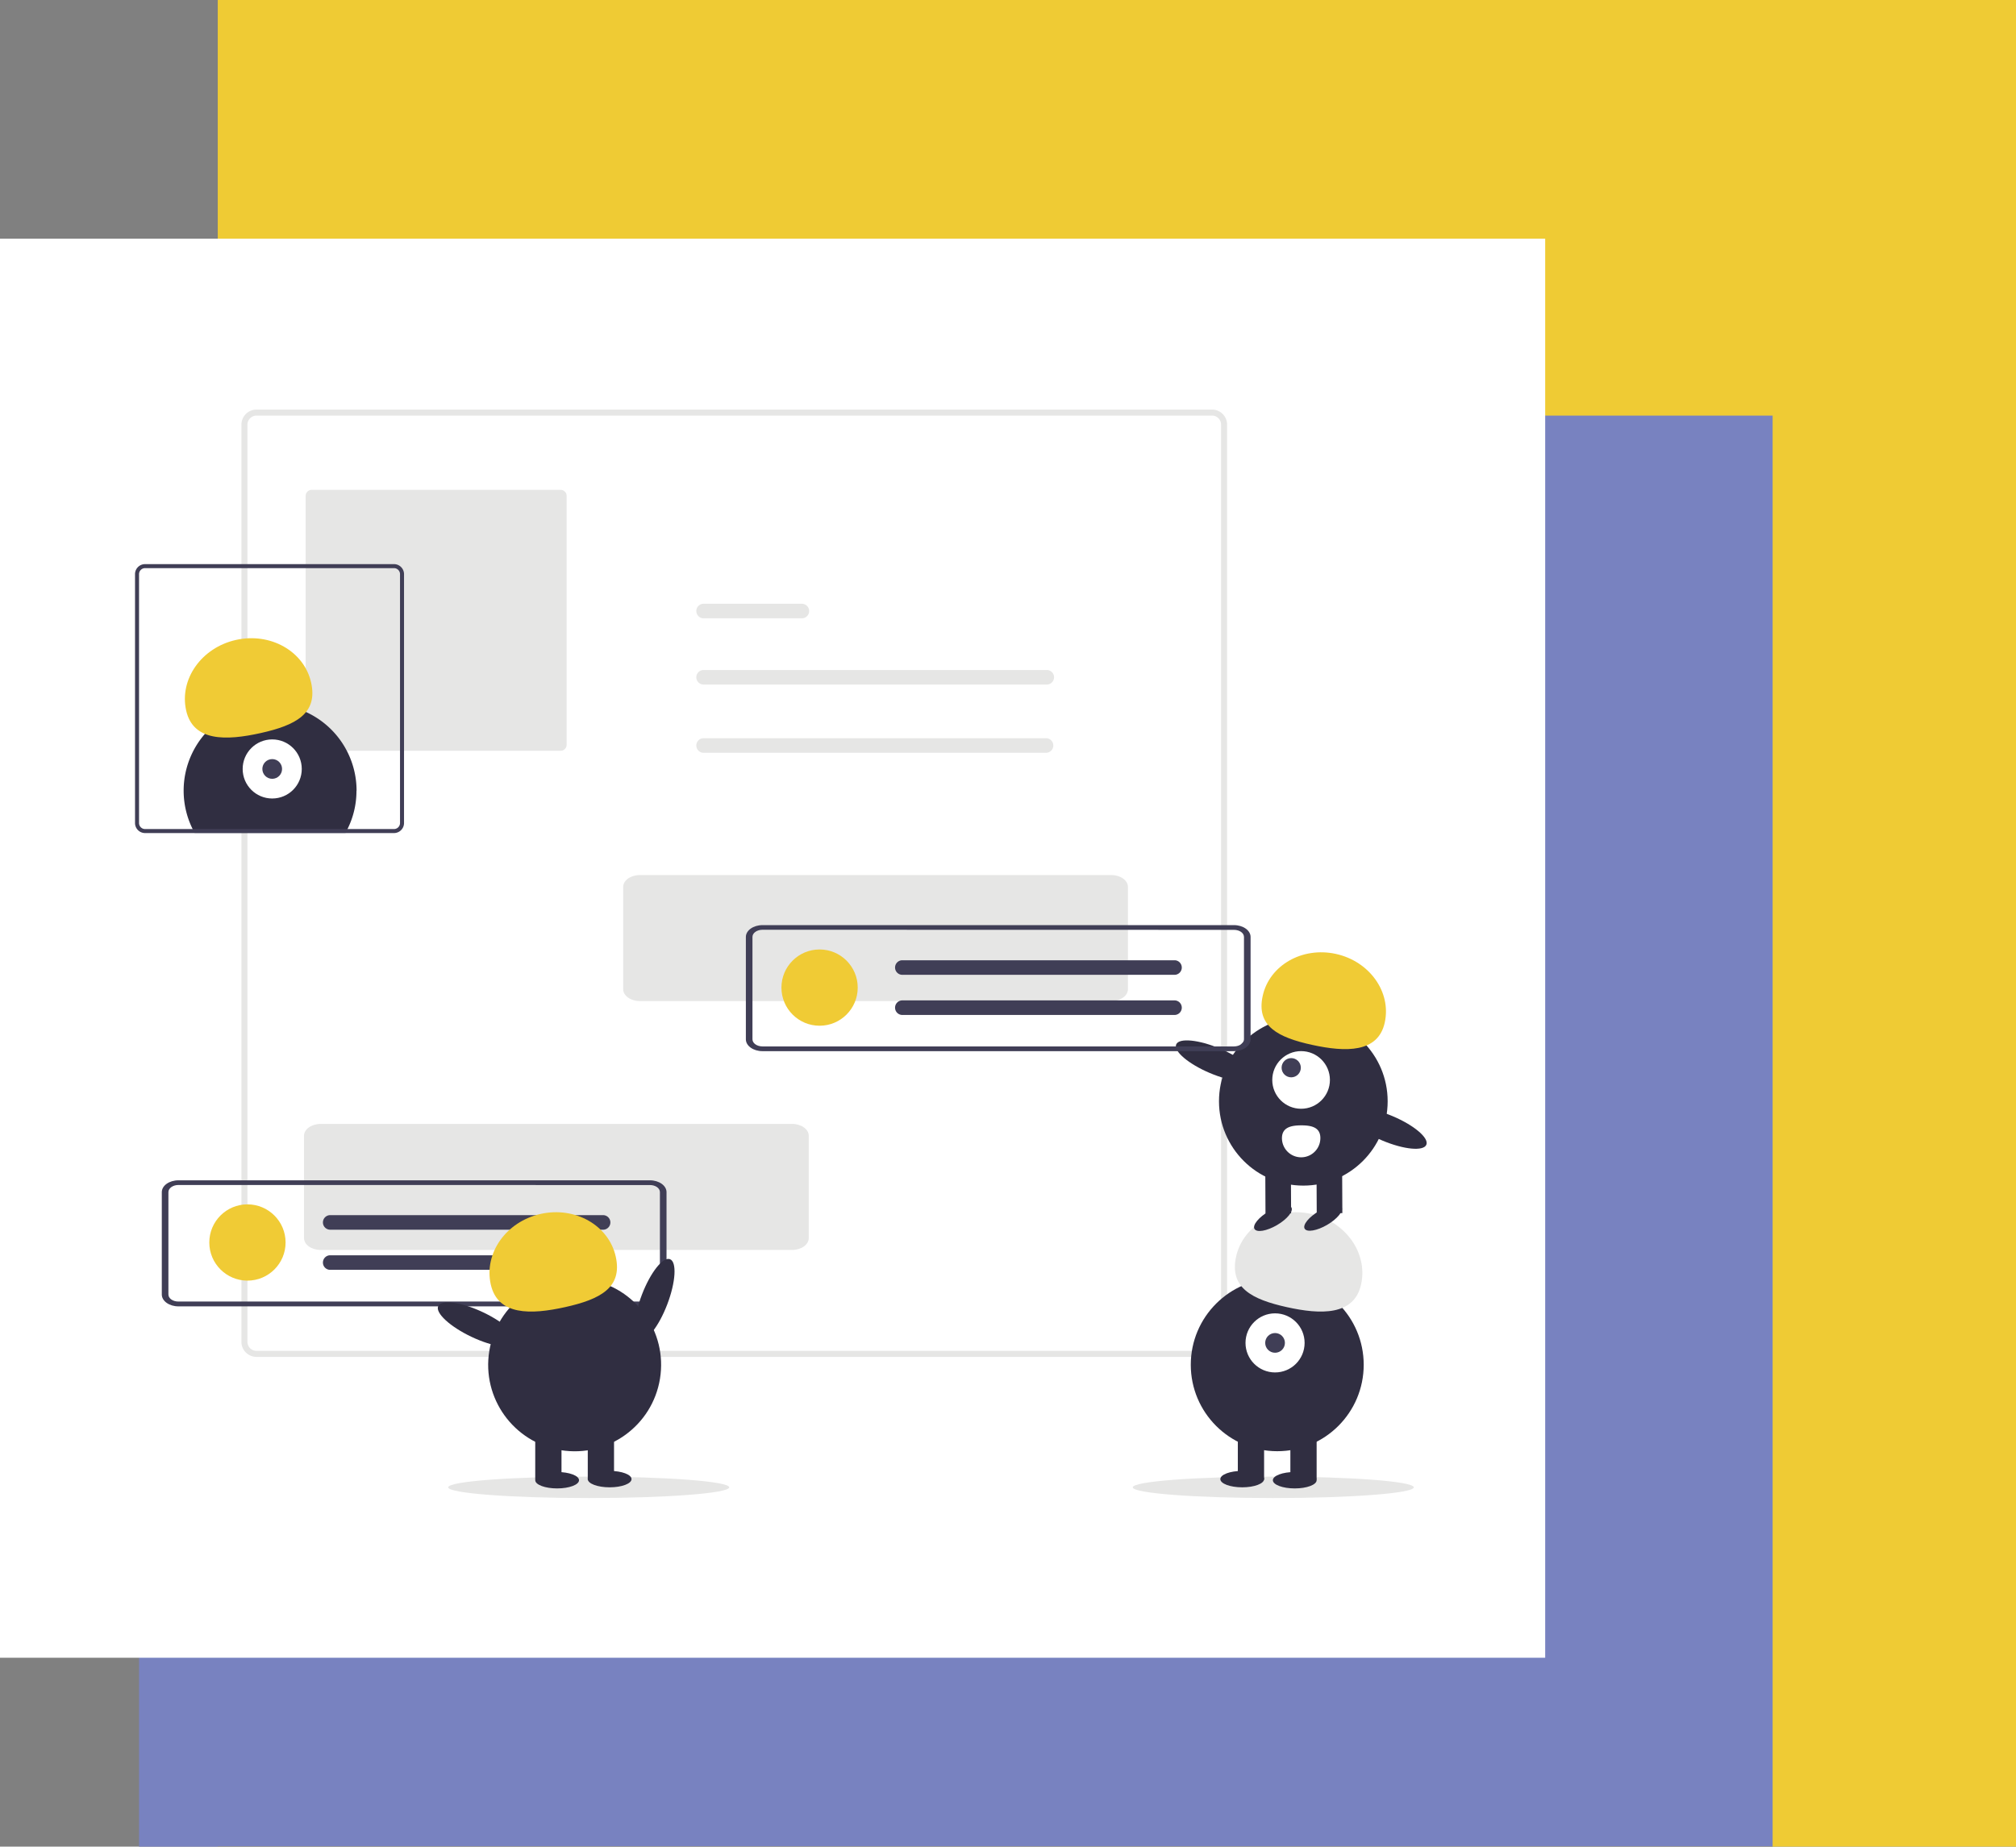 <svg xmlns="http://www.w3.org/2000/svg" viewBox="0 0 1004.24 920.09"><rect x="0" y="0" width="1004.24" height="920.09" fill="#808080" stroke="none"/><defs><style>.cls-1{fill:#efcb34;}.cls-2{fill:#7882c0;}.cls-3{fill:#fff;}.cls-4{fill:#e6e6e5;}.cls-5{fill:#403e56;}.cls-6{fill:#f0cb35;}.cls-7{fill:#302e41;}</style></defs><g id="Layer_2" data-name="Layer 2"><g id="Layer_1-2" data-name="Layer 1"><rect class="cls-1" x="108.47" width="895.77" height="920.09"/><rect class="cls-2" x="69.26" y="207.08" width="813.75" height="713.01"/><rect class="cls-3" y="118.92" width="769.71" height="707.07"/><ellipse class="cls-4" cx="634.26" cy="741.08" rx="70" ry="5.34"/><ellipse class="cls-4" cx="293.26" cy="741.08" rx="70" ry="5.34"/><path class="cls-4" d="M603.76,676.08h-476a7.51,7.51,0,0,1-7.5-7.5v-457a7.52,7.52,0,0,1,7.5-7.5h476a7.5,7.5,0,0,1,7.5,7.5v457A7.5,7.5,0,0,1,603.76,676.08Zm-476-469a4.52,4.52,0,0,0-4.5,4.5v457a4.51,4.51,0,0,0,4.5,4.5h476a4.49,4.49,0,0,0,4.5-4.5v-457a4.51,4.51,0,0,0-4.5-4.5Z"/><path class="cls-4" d="M155.26,244.08a3,3,0,0,0-3,3v124a3,3,0,0,0,3,3h124a3,3,0,0,0,3-3v-124a3,3,0,0,0-3-3Z"/><path id="b9d15c13-74bb-46fd-a6fd-5a7002be597d" class="cls-4" d="M350.3,333.83a3.63,3.63,0,0,0,0,7.25H521.18a3.63,3.63,0,1,0,.14-7.25h-171Z"/><path id="fb98932a-aea9-43a1-946e-96a095a0002f" class="cls-4" d="M350.3,300.83a3.63,3.63,0,0,0,0,7.25h48.88a3.63,3.63,0,1,0,.14-7.25h-49Z"/><path id="a8382d7c-76a2-4f66-b41d-b5784413a475" class="cls-4" d="M350.3,367.83a3.63,3.63,0,0,0,0,7.25H521.18a3.63,3.63,0,0,0,.12-7.25h-171Z"/><path id="a69b3c31-ebec-4776-89b9-9c88b713759e" class="cls-4" d="M553.57,498.8H318.74c-4.58,0-8.29-2.65-8.3-5.9v-51c0-3.25,3.72-5.9,8.3-5.9H553.57c4.58,0,8.29,2.65,8.3,5.9v51C561.86,496.15,558.15,498.79,553.57,498.8Z"/><path id="ac481be8-039b-4a38-bb10-2d9a81406e5c" class="cls-4" d="M394.57,622.8H159.74c-4.58,0-8.29-2.65-8.3-5.9v-51c0-3.25,3.72-5.9,8.3-5.9H394.57c4.58,0,8.29,2.65,8.3,5.9v51C402.86,620.15,399.15,622.79,394.57,622.8Z"/><path id="e05581d0-cd6a-412e-af3c-57495fab8d46" class="cls-5" d="M323.73,650.91H88.89c-4.57,0-8.28-2.64-8.29-5.9V594c0-3.26,3.72-5.9,8.29-5.9H323.73c4.58,0,8.29,2.64,8.29,5.9v51C332,648.27,328.31,650.91,323.73,650.91ZM88.89,590.43c-2.74,0-5,1.59-5,3.54v51c0,2,2.23,3.54,5,3.54H323.73c2.75,0,5-1.59,5-3.54V594c0-2-2.23-3.54-5-3.54Z"/><circle class="cls-6" cx="408.26" cy="492.08" r="19"/><circle class="cls-6" cx="123.26" cy="619.08" r="19"/><path id="f4993879-8a0d-4ea4-907e-e549be7081a0" class="cls-5" d="M449.3,478.46a3.63,3.63,0,0,0,0,7.25H585.18a3.63,3.63,0,0,0,.12-7.25h-136Z"/><path id="a649136c-96b9-48c7-9686-75389104c34a" class="cls-5" d="M449.3,498.46a3.63,3.63,0,0,0,0,7.25H585.18a3.63,3.63,0,0,0,.12-7.25h-136Z"/><path id="bf4cb793-0df2-4753-9628-c376ea3545d1" class="cls-5" d="M164.3,605.46a3.63,3.63,0,0,0,0,7.25H300.18a3.63,3.63,0,1,0,.12-7.25h-136Z"/><path id="bf2170fd-291c-4664-b596-01f8e04656d6" class="cls-5" d="M164.3,625.46a3.63,3.63,0,0,0,0,7.25H300.18a3.63,3.63,0,1,0,.12-7.25h-136Z"/><circle class="cls-7" cx="636.24" cy="680.01" r="43.07"/><rect class="cls-7" x="642.78" y="713.81" width="13.08" height="23.44"/><rect class="cls-7" x="616.61" y="713.81" width="13.08" height="23.44"/><ellipse class="cls-7" cx="644.96" cy="737.53" rx="10.9" ry="4.09"/><ellipse class="cls-7" cx="618.79" cy="736.98" rx="10.9" ry="4.09"/><circle class="cls-3" cx="635.15" cy="669.11" r="14.72"/><circle class="cls-5" cx="635.15" cy="669.11" r="4.91"/><path class="cls-4" d="M678,640c3.48-15.57-7.63-31.31-24.82-35.15s-34,5.68-37.43,21.25,7.92,21.32,25.11,25.16S674.54,655.54,678,640Z"/><path class="cls-7" d="M177.57,394a42.61,42.61,0,0,1-4.43,19c-.33.68-.68,1.34-1,2H96.92c-.37-.66-.72-1.32-1-2a43.07,43.07,0,1,1,81.7-19Z"/><circle class="cls-3" cx="135.6" cy="383.14" r="14.72"/><circle class="cls-5" cx="135.6" cy="383.14" r="4.91"/><path class="cls-6" d="M92.73,354c-3.47-15.58,7.64-31.31,24.83-35.15s33.95,5.67,37.42,21.25-7.91,21.31-25.1,25.15S96.21,369.56,92.73,354Z"/><path class="cls-5" d="M196.26,281.08h-124a5,5,0,0,0-5,5v124a5,5,0,0,0,5,5h124a5,5,0,0,0,5-5v-124A5,5,0,0,0,196.26,281.08Zm3,129a3,3,0,0,1-3,3h-124a3,3,0,0,1-3-3v-124a3,3,0,0,1,3-3h124a3,3,0,0,1,3,3Z"/><ellipse class="cls-7" cx="326.06" cy="647.49" rx="21.53" ry="6.76" transform="translate(-395.17 720.89) rotate(-69.08)"/><circle class="cls-7" cx="286.25" cy="680.01" r="43.07" transform="translate(-430.84 853.64) rotate(-80.78)"/><rect class="cls-7" x="266.62" y="713.81" width="13.08" height="23.44"/><rect class="cls-7" x="292.79" y="713.81" width="13.08" height="23.44"/><ellipse class="cls-7" cx="277.53" cy="737.53" rx="10.9" ry="4.09"/><ellipse class="cls-7" cx="303.69" cy="736.98" rx="10.9" ry="4.09"/><path class="cls-6" d="M244.47,640c-3.48-15.57,7.64-31.31,24.83-35.15s33.94,5.68,37.42,21.25-7.91,21.32-25.1,25.16S248,655.54,244.47,640Z"/><ellipse class="cls-7" cx="237.74" cy="660.03" rx="6.76" ry="21.53" transform="translate(-460.49 591.99) rotate(-64.63)"/><circle class="cls-7" cx="649.23" cy="548.73" r="42.01"/><rect class="cls-7" x="655.82" y="581.64" width="12.76" height="22.87" transform="translate(-2.75 3.08) rotate(-0.27)"/><rect class="cls-7" x="630.29" y="581.76" width="12.76" height="22.87" transform="translate(-2.75 2.97) rotate(-0.27)"/><ellipse class="cls-7" cx="634.08" cy="607.03" rx="10.64" ry="3.99" transform="translate(-219.52 402.33) rotate(-30.27)"/><ellipse class="cls-7" cx="659.08" cy="606.91" rx="10.64" ry="3.99" transform="translate(-216.06 414.91) rotate(-30.27)"/><circle class="cls-3" cx="648.12" cy="538.09" r="14.36"/><circle class="cls-5" cx="643.2" cy="532" r="4.79"/><path class="cls-6" d="M689.8,509.47c3.33-15.21-7.59-30.51-24.38-34.18S632.34,481,629,496.19s7.81,20.76,24.6,24.43S686.48,524.67,689.8,509.47Z"/><ellipse class="cls-7" cx="605.36" cy="527.46" rx="6.59" ry="21.01" transform="matrix(0.39, -0.92, 0.92, 0.39, -116.12, 879.8)"/><ellipse class="cls-7" cx="691.19" cy="562.27" rx="6.59" ry="21.01" transform="translate(-95.76 980.13) rotate(-67.1)"/><path class="cls-3" d="M657.72,567a9.57,9.57,0,1,1-19.14.14v0c0-5.28,4.25-6.4,9.54-6.42S657.7,561.75,657.72,567Z"/><path id="acccf4df-3a09-4c7b-a8c8-af469fe66e6d" class="cls-5" d="M614.67,523.75H379.83c-4.58,0-8.29-2.64-8.29-5.9v-51c0-3.26,3.71-5.9,8.29-5.9H614.67c4.58,0,8.29,2.64,8.29,5.9v51C623,521.1,619.25,523.74,614.67,523.75ZM379.83,463.26c-2.75,0-5,1.59-5,3.54v51.05c0,1.95,2.23,3.53,5,3.54H614.67c2.75,0,5-1.59,5-3.54v-51c0-2-2.22-3.54-5-3.54Z"/></g></g></svg>